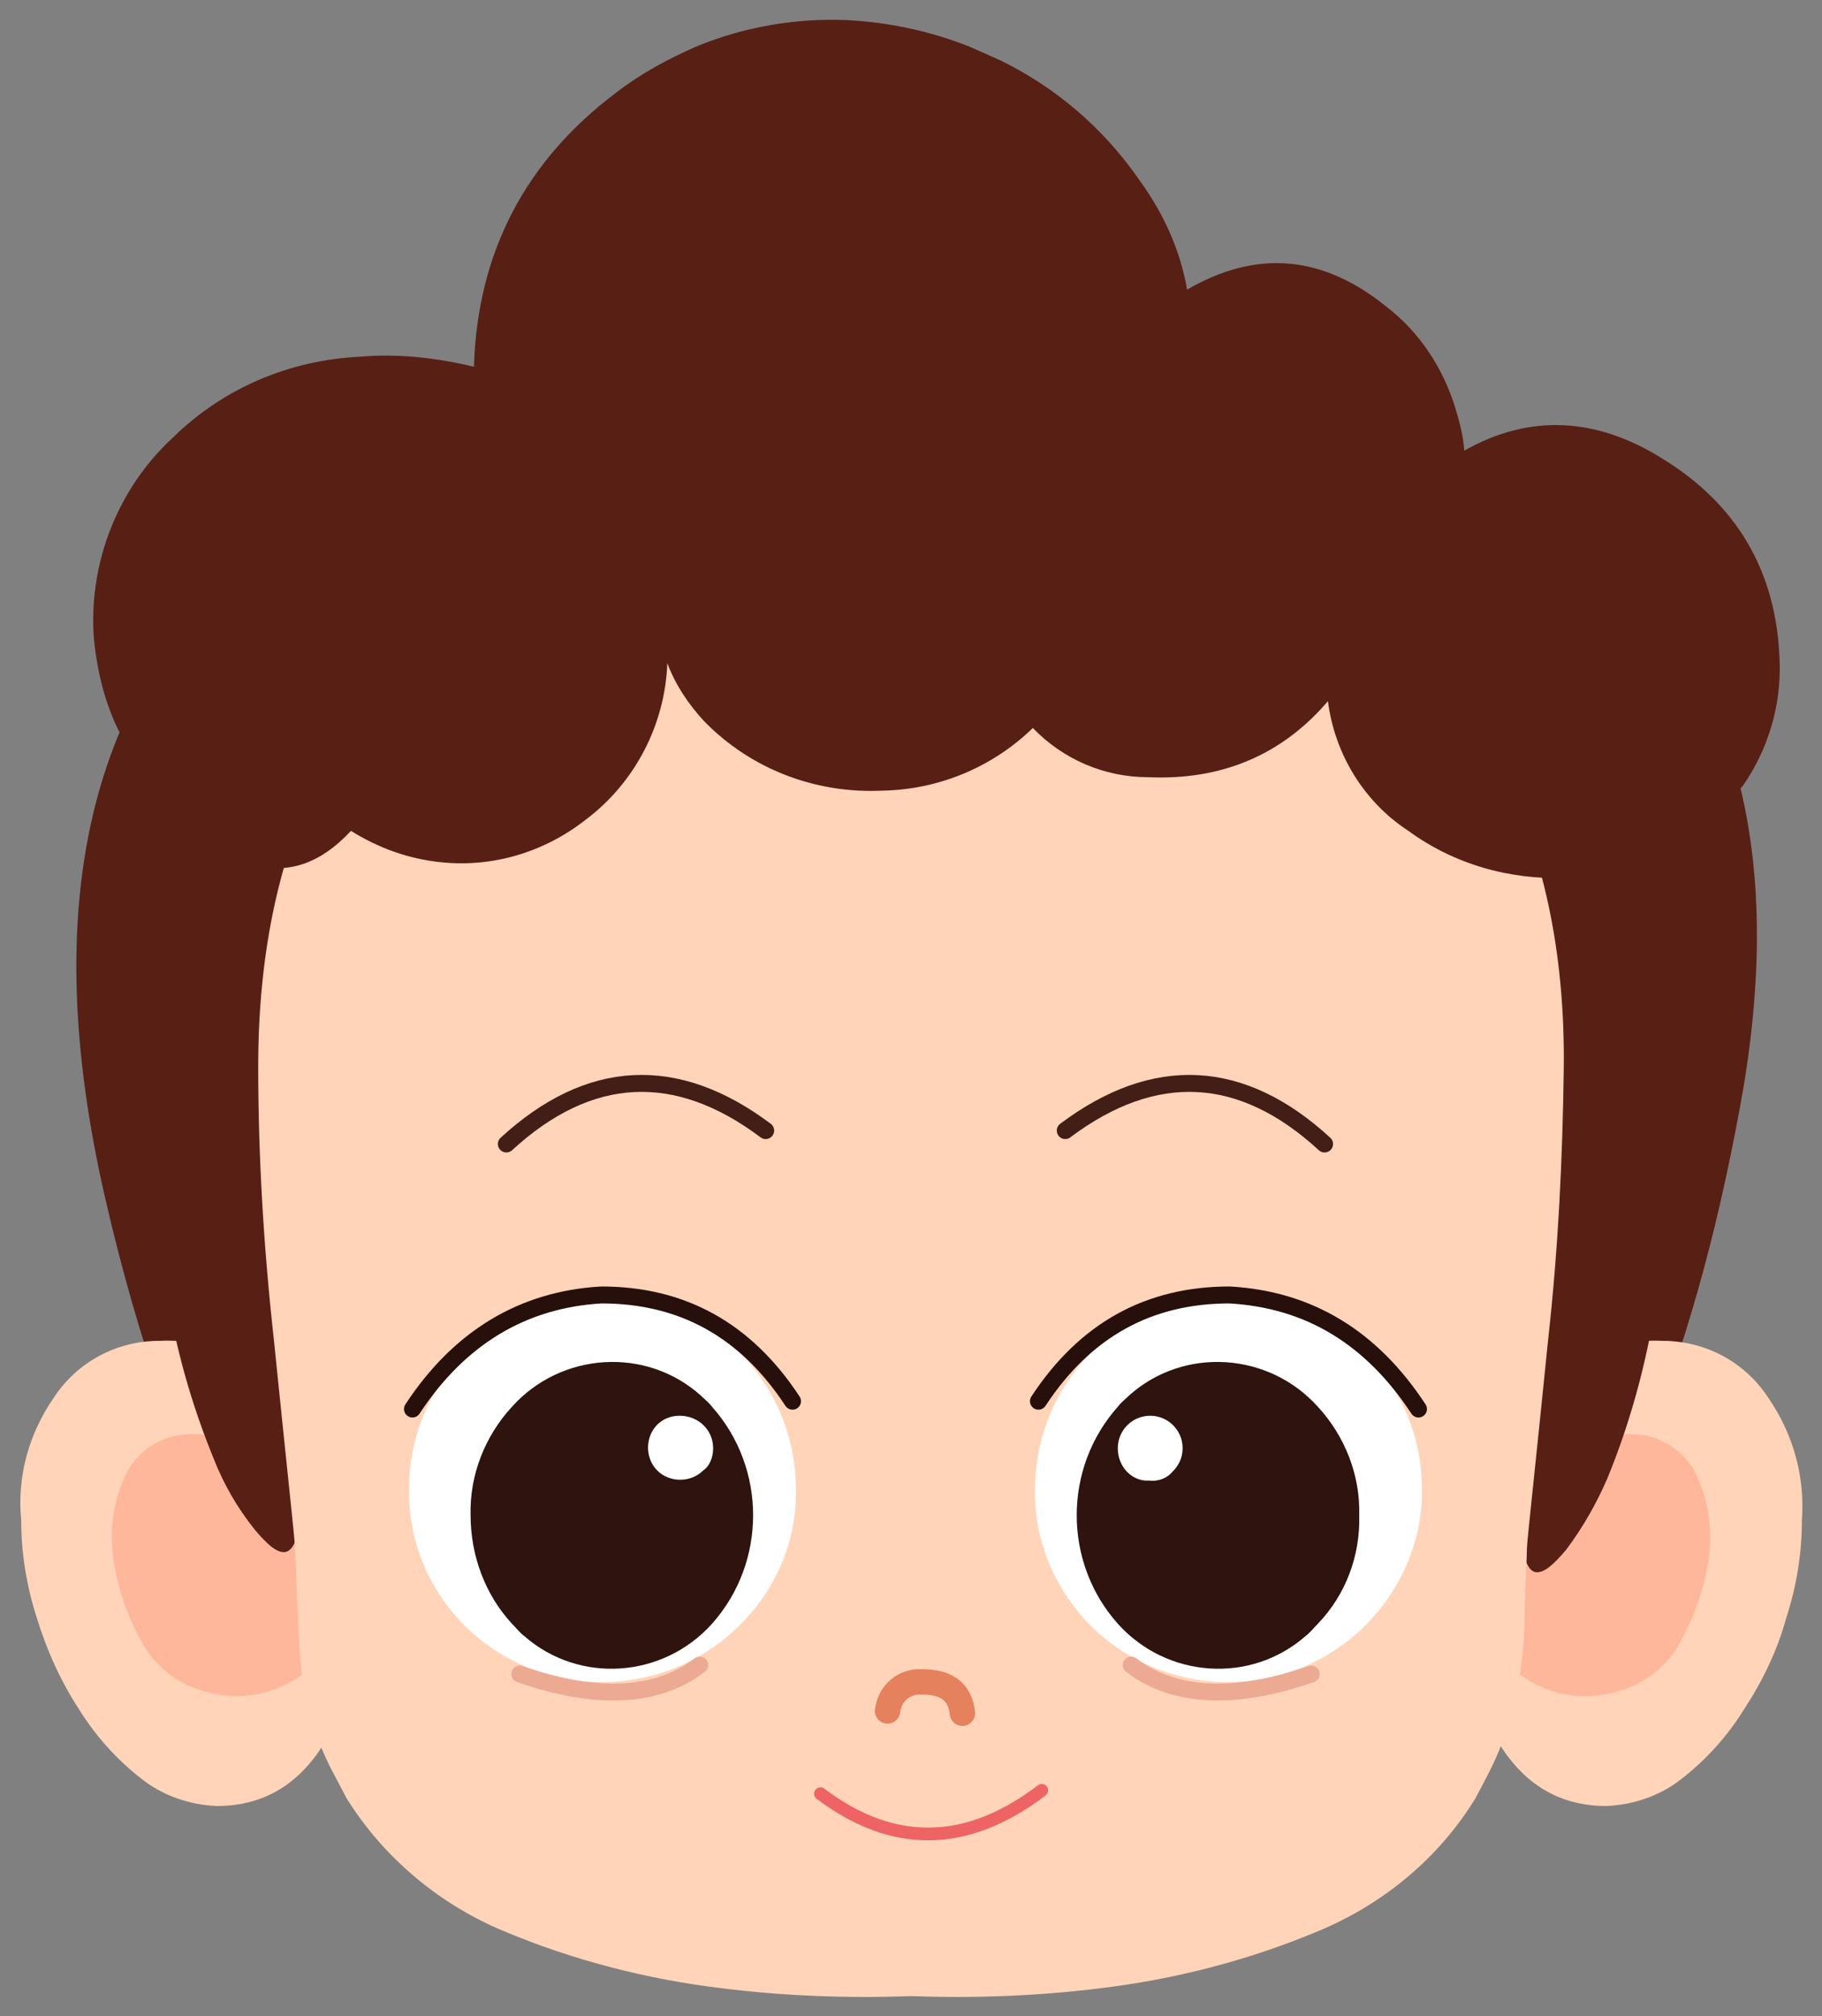 <?xml version="1.0" encoding="utf-8"?>
<!-- Generator: Adobe Illustrator 25.2.0, SVG Export Plug-In . SVG Version: 6.00 Build 0)  -->
<svg version="1.1" id="레이어_2_1_" xmlns="http://www.w3.org/2000/svg" xmlns:xlink="http://www.w3.org/1999/xlink" x="0px"
	 y="0px" width="163px" height="180.3px" viewBox="0 0 163 180.3" style="enable-background:new 0 0 163 180.3;"
	 xml:space="preserve">
<rect x="0" y="0" width="163" height="180.3" fill="#808080" stroke="none"/>
<g>
	<path style="fill:#581F15;" d="M139.6,46.4C124.9,35.6,105.6,30.1,81.6,30c-24-0.1-43.5,6.2-58.6,18.9C7.9,61.6,3.4,81,9.4,107.1
		s15.6,43.9,28.8,53.3c13.2,9.5,30.1,13.3,50.8,11.5c20.6-1.8,35.9-8.9,46-21.4c10-12.5,17-30.3,21-53.4
		C159.8,74.1,154.4,57.1,139.6,46.4z"/>
	<path style="fill:#FFD4B8;" d="M4.8,125c2.1-3.2,5.6-5.1,9.5-5.1c4.4-0.2,8.7,1.6,11.8,4.9c2.7,2.8,5,7.3,7.1,13.3
		c0,0.3,0,0.5,0,0.8c-0.2,3.2-0.6,6.4-1.3,9.6c-2.1,8.6-6.2,13-12.5,13c-2.4-0.1-4.8-0.9-6.7-2.4c-2.2-1.7-4.1-3.8-5.6-6.2
		c-1.7-2.6-2.9-5.3-3.8-8.2c-0.9-2.8-1.4-5.7-1.4-8.7C1.5,132,2.6,128.2,4.8,125z"/>
	<path style="fill:#FFB79C;" d="M27.5,133.1c0.3,0.3,0.6,0.6,1,0.9c1.7,1.1,2.6,2.9,2.5,4.9c-0.1,2.4-0.5,4.7-1.3,7
		c-0.7,2.3-2.5,4.1-4.7,5c-2.3,1-4.9,1-7.2,0.2c-2.2-0.7-4.1-2.3-5.2-4.4c-1.2-2.2-2-4.5-2.4-6.9c-0.4-2.4-0.2-4.9,0.7-7.1
		c0.8-2.4,2.9-4.1,5.3-4.4c1.9-0.2,3.8,0.1,5.5,0.8C24,129.9,26,131.3,27.5,133.1z"/>
	<path style="fill:#581F15;" d="M27.3,124.9c0-2.7-0.1-5.8-0.3-9.5L23.5,89l-8.6,26.4c0.8,5.1,2.2,10.1,4.2,15
		c0.9,2.3,2.1,4.4,3.7,6.4c1.1,1.3,1.9,2,2.6,2c0.8,0,1.4-1.3,1.6-3.9C27.2,133,27.3,129.7,27.3,124.9z"/>
	<path style="fill:#FFD4B8;" d="M158.2,125c-2.1-3.2-5.6-5.1-9.5-5.1c-4.4-0.2-8.7,1.6-11.8,4.9c-2.6,2.8-5,7.3-7,13.3
		c0,0.3,0,0.5,0,0.8c0.2,3.2,0.6,6.4,1.3,9.6c2.1,8.6,6.2,13,12.5,13c2.4-0.1,4.8-0.9,6.7-2.4c2.2-1.7,4.1-3.8,5.6-6.2
		c1.7-2.6,3-5.3,3.8-8.2c0.9-2.8,1.4-5.7,1.4-8.7C161.5,132,160.4,128.2,158.2,125z"/>
	<path style="fill:#FFB79C;" d="M135.5,133.1c-0.3,0.3-0.6,0.6-1,0.9c-1.7,1.1-2.6,2.9-2.5,4.9c0.1,2.4,0.5,4.7,1.3,7
		c0.7,2.3,2.5,4.1,4.7,5c2.3,1,4.9,1,7.2,0.2c2.2-0.7,4.1-2.3,5.2-4.4c1.2-2.2,2-4.5,2.4-6.9c0.4-2.4,0.2-4.9-0.7-7.1
		c-0.8-2.4-2.9-4.1-5.3-4.4c-1.9-0.2-3.8,0.1-5.5,0.8C139,129.9,137,131.3,135.5,133.1z"/>
	<path style="fill:#581F15;" d="M136.1,114.8c-0.3,4.7-0.5,8.8-0.5,12c0,4.9,0.1,8.2,0.3,9.9c0.3,2.6,0.8,3.9,1.6,3.9
		c0.7,0,1.5-0.7,2.6-2c1.5-2,2.7-4.1,3.7-6.4c2.3-5.6,3.8-11.5,4.6-17.5c2.6-25.6,0.4-34-6.5-25C135.7,87.7,133.8,96,136.1,114.8z"
		/>
	<path style="fill:#FFD4B8;" d="M134.3,68.8C120.2,58.7,103.1,52.4,83.1,50C62.2,51.5,44,58.2,28.3,69.9c-3.5,7.3-5.2,15.8-5.2,25.5
		c0,8.1,0.5,16.3,1.4,24.4c1.2,11.8,1.9,18.1,1.9,18.7c0,0.6,0.1,2.3,0.2,5.1c0.1,2.1,0.2,3.8,0.3,5.1c0.3,3.6,1.4,7.1,3.1,10.2
		l1,1.9c3.3,5.3,8.3,9.5,14.1,11.9c6.2,2.6,12.8,4.3,19.5,5.1c5.6,0.7,11.3,0.9,16.9,0.7c5.6,0.2,11.3,0,16.9-0.7
		c6.7-0.8,13.3-2.5,19.5-5.1c5.8-2.4,10.8-6.5,14.1-11.9l1-1.9c1.7-3.2,2.7-6.7,3.1-10.2c0.2-1.3,0.3-3,0.3-5.1
		c0.1-2.7,0.2-4.4,0.2-5.1c0-0.6,0.7-6.8,1.9-18.7c0.9-8.1,1.3-16.2,1.4-24.4C140,85.2,138.1,76.3,134.3,68.8z"/>
	<path style="fill:#581F15;" d="M89.5,5.4c-0.9-0.4-1.8-0.8-2.7-1.2c-3.5-1.4-7.2-2.2-11-2.4c-4.6-0.2-9.3,0.6-13.6,2.4
		c-2.5,1.1-4.9,2.4-7.1,4.1c-8.1,6.1-12.4,14.3-12.7,24.5c-3.3-0.8-6.8-1.2-10.2-0.9c-6.3,0.3-12.2,2.8-16.7,7.2
		c-5,4.6-7.6,11.3-7.1,18c0.3,3,1,5.9,2.4,8.6c0.2,0.3,0.3,0.7,0.5,1c1.8,3.4,4.5,6.4,7.6,8.7c1,0.8,2.2,1.4,3.4,1.8
		c3.3,1.1,6.3,0.1,9.1-2.9c2.4,1.5,5.1,2.5,8,2.8c4.7,0.5,9.3-0.9,13-3.8c4.4-3.3,7.1-8.5,7.3-14c0.7,1.9,1.9,3.7,3.3,5.2
		c4.2,4.3,10,6.5,16,6.2c5-0.1,9.8-2.1,13.4-5.6c2.7,2.8,6.4,4.4,10.3,4.4c6.6,0.3,12-2,16.1-6.8c0.6,4.7,3.2,9,7.2,11.6
		c4.1,3,9.1,4.4,14.1,4.2c1.7-0.1,3.4-0.4,5.1-0.8c4.1-1,7.8-3.5,10.3-6.9c0.1-0.2,0.2-0.3,0.4-0.5c2.3-3.3,3.5-7.3,3.3-11.4
		c-0.3-7.8-3.8-13.8-10.5-17.9c-5.9-3.7-11.9-4-17.7-0.7c-0.1-1.3-0.4-2.5-0.8-3.8c-1.1-3.6-3.2-6.8-6.2-9.1
		c-5.7-4.6-11.6-5.1-17.8-1.5c-0.6-3.5-2.1-6.8-4.2-9.7C98.7,11.4,94.4,7.8,89.5,5.4z"/>
	<path style="fill:none;stroke:#EE6464;stroke-width:1.138;stroke-linecap:round;stroke-linejoin:round;" d="M73.4,160.4
		c6.5,4.9,13.1,4.8,19.8-0.3"/>
	<path style="fill:none;stroke:#E5815C;stroke-width:2.269;stroke-linecap:round;stroke-linejoin:round;" d="M79.4,153
		c0.2-1.6,1.5-2.7,3.1-2.6c2.2,0,3.4,0.9,3.6,2.8"/>
	<path style="fill:#FFFFFF;" d="M127.2,133.1c0-9.5-7.8-17.3-17.3-17.2c0,0,0,0,0,0c-9.5-0.1-17.2,7.6-17.3,17.1c0,0.1,0,0.1,0,0.2
		c-0.1,4.6,1.8,9,5,12.2c6.8,6.7,17.7,6.7,24.5,0C125.4,142.1,127.3,137.7,127.2,133.1z"/>
	<path style="fill:#FFFFFF;" d="M36.6,133.1c0-9.5,7.8-17.3,17.3-17.2c0,0,0,0,0,0c9.5-0.1,17.2,7.6,17.3,17.1c0,0.1,0,0.1,0,0.2
		c0.1,4.6-1.8,9-5.1,12.2c-6.8,6.7-17.7,6.7-24.5,0C38.3,142.1,36.5,137.7,36.6,133.1z"/>
	<path style="fill:#2E130E;" d="M121.6,135.5c0.1-3.6-1.3-7.1-3.7-9.7c-4.4-4.9-12-5.4-16.9-1c-0.3,0.3-0.7,0.6-1,1
		c-4.9,5.5-4.9,13.9,0,19.4c4.4,4.9,11.9,5.4,16.8,1.1c0.4-0.3,0.7-0.7,1.1-1.1C120.4,142.6,121.7,139.1,121.6,135.5z"/>
	<path style="fill:#FFFFFF;" d="M100,129.5c0-1.6,1.3-2.9,2.9-2.9s2.9,1.3,2.9,2.9c0,0.8-0.3,1.5-0.9,2.1c-0.5,0.6-1.3,0.9-2.1,0.8
		C101.3,132.5,100,131.2,100,129.5C100,129.6,100,129.5,100,129.5L100,129.5z"/>
	<path style="fill:#2E130E;" d="M42.1,135.5c-0.1-3.6,1.3-7.1,3.7-9.7c4.4-4.9,12-5.4,16.9-1c0.3,0.3,0.7,0.6,1,1
		c4.9,5.5,4.9,13.9,0,19.4c-4.4,4.9-11.9,5.4-16.8,1.1c-0.4-0.3-0.7-0.7-1.1-1.1C43.4,142.6,42.1,139.1,42.1,135.5z"/>
	<path style="fill:#FFFFFF;" d="M63.8,129.5c0-1.6-1.3-2.9-3-2.9c-0.8,0-1.5,0.3-2,0.8c-1.1,1.1-1.1,3,0,4.1c1.1,1.1,3,1.1,4.1,0
		C63.5,131.1,63.8,130.3,63.8,129.5z"/>
	<path style="fill:none;stroke:#ECAA92;stroke-width:1.515;stroke-linecap:round;stroke-linejoin:round;" d="M117.3,149.7
		c-6.9,2.4-12.3,2.1-16.1-0.8"/>
	<path style="fill:none;stroke:#270F0B;stroke-width:1.515;stroke-linecap:round;stroke-linejoin:round;" d="M92.9,125.3
		c4.2-6.4,9.9-9.5,17.1-9.5c7.1,0.4,12.7,3.8,16.9,10.2"/>
	<path style="fill:none;stroke:#431E17;stroke-width:1.515;stroke-linecap:round;stroke-linejoin:round;" d="M95.3,101.1
		c8-6,15.8-5.6,23.2,1.2"/>
	<path style="fill:none;stroke:#ECAA92;stroke-width:1.515;stroke-linecap:round;stroke-linejoin:round;" d="M46.5,149.7
		c6.9,2.4,12.3,2.1,16.1-0.8"/>
	<path style="fill:none;stroke:#270F0B;stroke-width:1.515;stroke-linecap:round;stroke-linejoin:round;" d="M70.9,125.3
		c-4.2-6.4-9.9-9.5-17.1-9.5c-7,0.4-12.7,3.8-16.9,10.2"/>
	<path style="fill:none;stroke:#431E17;stroke-width:1.515;stroke-linecap:round;stroke-linejoin:round;" d="M68.5,101.1
		c-8-6-15.8-5.6-23.2,1.2"/>
</g>
</svg>
